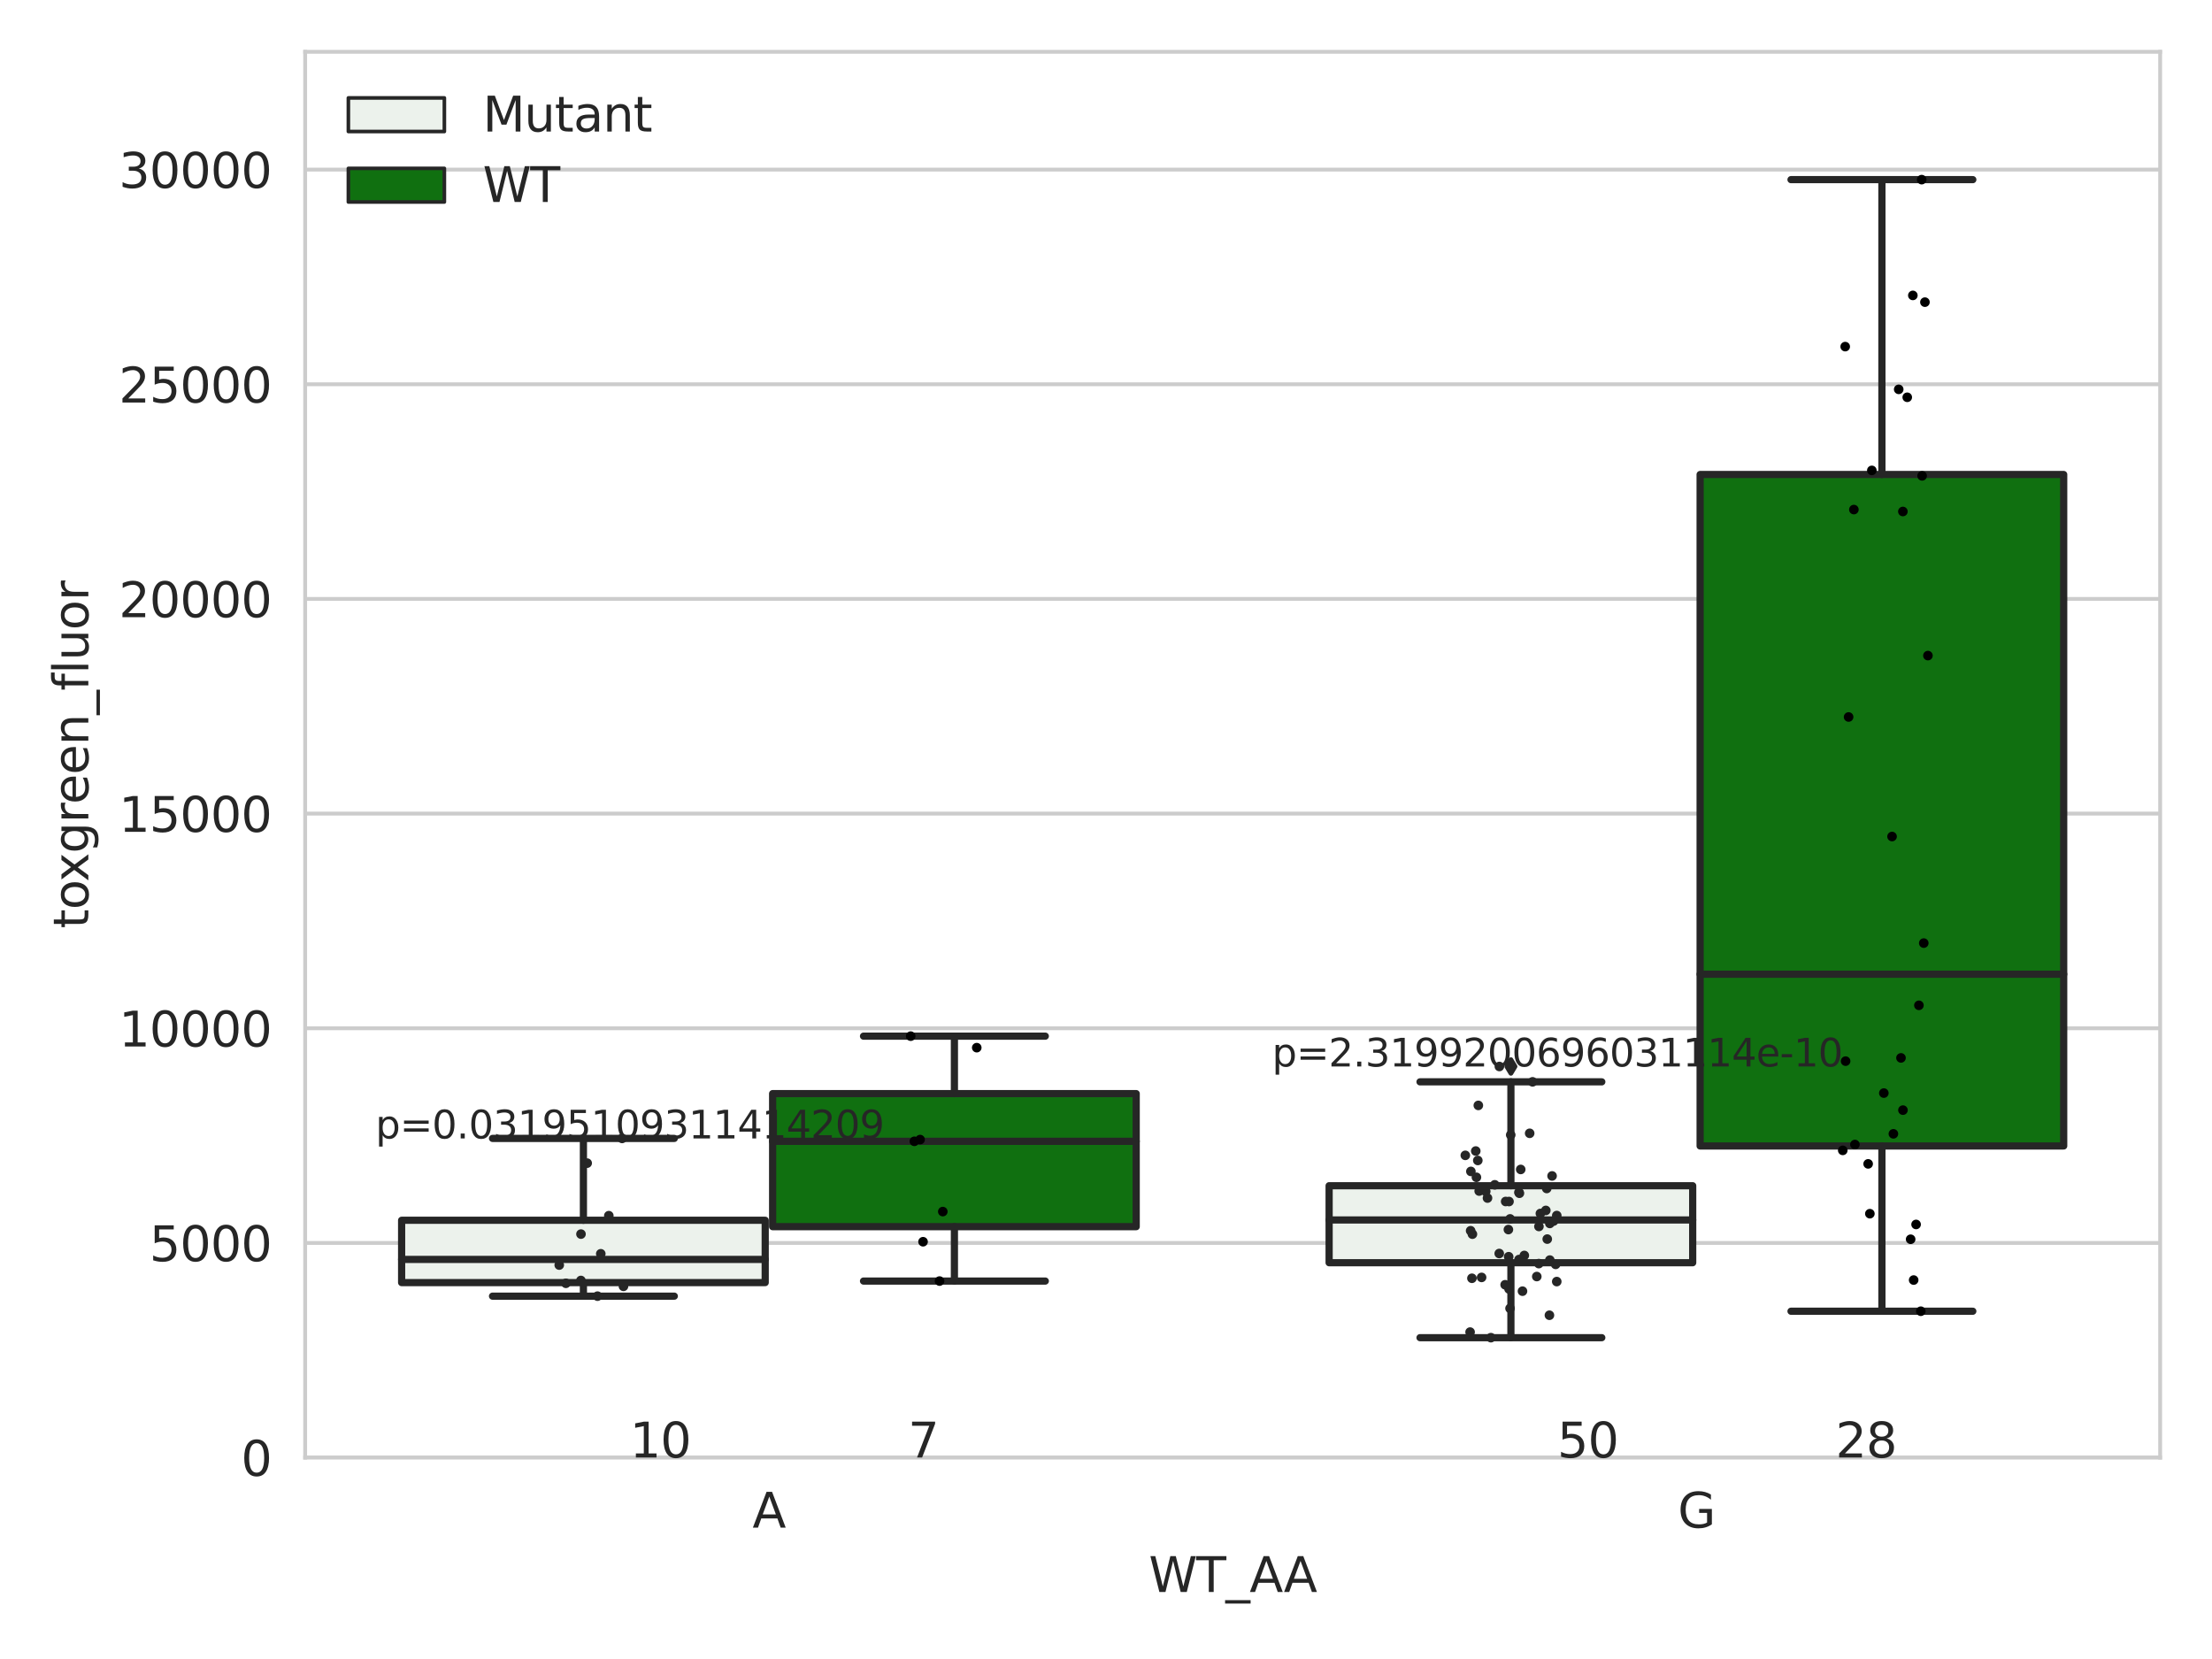 <?xml version="1.0" encoding="utf-8" standalone="no"?>
<!DOCTYPE svg PUBLIC "-//W3C//DTD SVG 1.1//EN"
  "http://www.w3.org/Graphics/SVG/1.1/DTD/svg11.dtd">
<svg xmlns:xlink="http://www.w3.org/1999/xlink" width="460.8pt" height="345.6pt" viewBox="0 0 460.8 345.6" xmlns="http://www.w3.org/2000/svg" version="1.1">
 <defs>
  <style type="text/css">*{stroke-linejoin: round; stroke-linecap: butt}</style>
 </defs>
 <g id="figure_1">
  <g id="patch_1">
   <path d="M 0 345.6 
L 460.8 345.6 
L 460.8 0 
L 0 0 
z
" style="fill: #ffffff"/>
  </g>
  <g id="axes_1">
   <g id="patch_2">
    <path d="M 63.571 303.64 
L 450 303.64 
L 450 10.8 
L 63.571 10.8 
z
" style="fill: #ffffff"/>
   </g>
   <g id="matplotlib.axis_1">
    <g id="xtick_1">
     <g id="text_1">
      <!-- A -->
      <g style="fill: #262626" transform="translate(156.758 318.238) scale(0.1 -0.1)">
       <defs>
        <path id="DejaVuSans-41" d="M 2188 4044 
L 1331 1722 
L 3047 1722 
L 2188 4044 
z
M 1831 4666 
L 2547 4666 
L 4325 0 
L 3669 0 
L 3244 1197 
L 1141 1197 
L 716 0 
L 50 0 
L 1831 4666 
z
" transform="scale(0.016)"/>
       </defs>
       <use xlink:href="#DejaVuSans-41"/>
      </g>
     </g>
    </g>
    <g id="xtick_2">
     <g id="text_2">
      <!-- G -->
      <g style="fill: #262626" transform="translate(349.519 318.238) scale(0.1 -0.1)">
       <defs>
        <path id="DejaVuSans-47" d="M 3809 666 
L 3809 1919 
L 2778 1919 
L 2778 2438 
L 4434 2438 
L 4434 434 
Q 4069 175 3628 42 
Q 3188 -91 2688 -91 
Q 1594 -91 976 548 
Q 359 1188 359 2328 
Q 359 3472 976 4111 
Q 1594 4750 2688 4750 
Q 3144 4750 3555 4637 
Q 3966 4525 4313 4306 
L 4313 3634 
Q 3963 3931 3569 4081 
Q 3175 4231 2741 4231 
Q 1884 4231 1454 3753 
Q 1025 3275 1025 2328 
Q 1025 1384 1454 906 
Q 1884 428 2741 428 
Q 3075 428 3337 486 
Q 3600 544 3809 666 
z
" transform="scale(0.016)"/>
       </defs>
       <use xlink:href="#DejaVuSans-47"/>
      </g>
     </g>
    </g>
    <g id="text_3">
     <!-- WT_AA -->
     <g style="fill: #262626" transform="translate(239.31 331.638) scale(0.1 -0.1)">
      <defs>
       <path id="DejaVuSans-57" d="M 213 4666 
L 850 4666 
L 1831 722 
L 2809 4666 
L 3519 4666 
L 4500 722 
L 5478 4666 
L 6119 4666 
L 4947 0 
L 4153 0 
L 3169 4050 
L 2175 0 
L 1381 0 
L 213 4666 
z
" transform="scale(0.016)"/>
       <path id="DejaVuSans-54" d="M -19 4666 
L 3928 4666 
L 3928 4134 
L 2272 4134 
L 2272 0 
L 1638 0 
L 1638 4134 
L -19 4134 
L -19 4666 
z
" transform="scale(0.016)"/>
       <path id="DejaVuSans-5f" d="M 3263 -1063 
L 3263 -1509 
L -63 -1509 
L -63 -1063 
L 3263 -1063 
z
" transform="scale(0.016)"/>
      </defs>
      <use xlink:href="#DejaVuSans-57"/>
      <use xlink:href="#DejaVuSans-54" x="98.877"/>
      <use xlink:href="#DejaVuSans-5f" x="159.961"/>
      <use xlink:href="#DejaVuSans-41" x="209.961"/>
      <use xlink:href="#DejaVuSans-41" x="281.119"/>
     </g>
    </g>
   </g>
   <g id="matplotlib.axis_2">
    <g id="ytick_1">
     <g id="line2d_1">
      <path d="M 63.571 303.64 
L 450 303.64 
" clip-path="url(#p11b2a51bbe)" style="fill: none; stroke: #cccccc; stroke-width: 0.8; stroke-linecap: round"/>
     </g>
     <g id="text_4">
      <!-- 0 -->
      <g style="fill: #262626" transform="translate(50.209 307.439) scale(0.1 -0.1)">
       <defs>
        <path id="DejaVuSans-30" d="M 2034 4250 
Q 1547 4250 1301 3770 
Q 1056 3291 1056 2328 
Q 1056 1369 1301 889 
Q 1547 409 2034 409 
Q 2525 409 2770 889 
Q 3016 1369 3016 2328 
Q 3016 3291 2770 3770 
Q 2525 4250 2034 4250 
z
M 2034 4750 
Q 2819 4750 3233 4129 
Q 3647 3509 3647 2328 
Q 3647 1150 3233 529 
Q 2819 -91 2034 -91 
Q 1250 -91 836 529 
Q 422 1150 422 2328 
Q 422 3509 836 4129 
Q 1250 4750 2034 4750 
z
" transform="scale(0.016)"/>
       </defs>
       <use xlink:href="#DejaVuSans-30"/>
      </g>
     </g>
    </g>
    <g id="ytick_2">
     <g id="line2d_2">
      <path d="M 63.571 258.923 
L 450 258.923 
" clip-path="url(#p11b2a51bbe)" style="fill: none; stroke: #cccccc; stroke-width: 0.8; stroke-linecap: round"/>
     </g>
     <g id="text_5">
      <!-- 5000 -->
      <g style="fill: #262626" transform="translate(31.121 262.722) scale(0.1 -0.1)">
       <defs>
        <path id="DejaVuSans-35" d="M 691 4666 
L 3169 4666 
L 3169 4134 
L 1269 4134 
L 1269 2991 
Q 1406 3038 1543 3061 
Q 1681 3084 1819 3084 
Q 2600 3084 3056 2656 
Q 3513 2228 3513 1497 
Q 3513 744 3044 326 
Q 2575 -91 1722 -91 
Q 1428 -91 1123 -41 
Q 819 9 494 109 
L 494 744 
Q 775 591 1075 516 
Q 1375 441 1709 441 
Q 2250 441 2565 725 
Q 2881 1009 2881 1497 
Q 2881 1984 2565 2268 
Q 2250 2553 1709 2553 
Q 1456 2553 1204 2497 
Q 953 2441 691 2322 
L 691 4666 
z
" transform="scale(0.016)"/>
       </defs>
       <use xlink:href="#DejaVuSans-35"/>
       <use xlink:href="#DejaVuSans-30" x="63.623"/>
       <use xlink:href="#DejaVuSans-30" x="127.246"/>
       <use xlink:href="#DejaVuSans-30" x="190.869"/>
      </g>
     </g>
    </g>
    <g id="ytick_3">
     <g id="line2d_3">
      <path d="M 63.571 214.206 
L 450 214.206 
" clip-path="url(#p11b2a51bbe)" style="fill: none; stroke: #cccccc; stroke-width: 0.8; stroke-linecap: round"/>
     </g>
     <g id="text_6">
      <!-- 10000 -->
      <g style="fill: #262626" transform="translate(24.759 218.005) scale(0.1 -0.1)">
       <defs>
        <path id="DejaVuSans-31" d="M 794 531 
L 1825 531 
L 1825 4091 
L 703 3866 
L 703 4441 
L 1819 4666 
L 2450 4666 
L 2450 531 
L 3481 531 
L 3481 0 
L 794 0 
L 794 531 
z
" transform="scale(0.016)"/>
       </defs>
       <use xlink:href="#DejaVuSans-31"/>
       <use xlink:href="#DejaVuSans-30" x="63.623"/>
       <use xlink:href="#DejaVuSans-30" x="127.246"/>
       <use xlink:href="#DejaVuSans-30" x="190.869"/>
       <use xlink:href="#DejaVuSans-30" x="254.492"/>
      </g>
     </g>
    </g>
    <g id="ytick_4">
     <g id="line2d_4">
      <path d="M 63.571 169.488 
L 450 169.488 
" clip-path="url(#p11b2a51bbe)" style="fill: none; stroke: #cccccc; stroke-width: 0.8; stroke-linecap: round"/>
     </g>
     <g id="text_7">
      <!-- 15000 -->
      <g style="fill: #262626" transform="translate(24.759 173.288) scale(0.1 -0.1)">
       <use xlink:href="#DejaVuSans-31"/>
       <use xlink:href="#DejaVuSans-35" x="63.623"/>
       <use xlink:href="#DejaVuSans-30" x="127.246"/>
       <use xlink:href="#DejaVuSans-30" x="190.869"/>
       <use xlink:href="#DejaVuSans-30" x="254.492"/>
      </g>
     </g>
    </g>
    <g id="ytick_5">
     <g id="line2d_5">
      <path d="M 63.571 124.771 
L 450 124.771 
" clip-path="url(#p11b2a51bbe)" style="fill: none; stroke: #cccccc; stroke-width: 0.8; stroke-linecap: round"/>
     </g>
     <g id="text_8">
      <!-- 20000 -->
      <g style="fill: #262626" transform="translate(24.759 128.571) scale(0.1 -0.1)">
       <defs>
        <path id="DejaVuSans-32" d="M 1228 531 
L 3431 531 
L 3431 0 
L 469 0 
L 469 531 
Q 828 903 1448 1529 
Q 2069 2156 2228 2338 
Q 2531 2678 2651 2914 
Q 2772 3150 2772 3378 
Q 2772 3750 2511 3984 
Q 2250 4219 1831 4219 
Q 1534 4219 1204 4116 
Q 875 4013 500 3803 
L 500 4441 
Q 881 4594 1212 4672 
Q 1544 4750 1819 4750 
Q 2544 4750 2975 4387 
Q 3406 4025 3406 3419 
Q 3406 3131 3298 2873 
Q 3191 2616 2906 2266 
Q 2828 2175 2409 1742 
Q 1991 1309 1228 531 
z
" transform="scale(0.016)"/>
       </defs>
       <use xlink:href="#DejaVuSans-32"/>
       <use xlink:href="#DejaVuSans-30" x="63.623"/>
       <use xlink:href="#DejaVuSans-30" x="127.246"/>
       <use xlink:href="#DejaVuSans-30" x="190.869"/>
       <use xlink:href="#DejaVuSans-30" x="254.492"/>
      </g>
     </g>
    </g>
    <g id="ytick_6">
     <g id="line2d_6">
      <path d="M 63.571 80.054 
L 450 80.054 
" clip-path="url(#p11b2a51bbe)" style="fill: none; stroke: #cccccc; stroke-width: 0.8; stroke-linecap: round"/>
     </g>
     <g id="text_9">
      <!-- 25000 -->
      <g style="fill: #262626" transform="translate(24.759 83.853) scale(0.1 -0.1)">
       <use xlink:href="#DejaVuSans-32"/>
       <use xlink:href="#DejaVuSans-35" x="63.623"/>
       <use xlink:href="#DejaVuSans-30" x="127.246"/>
       <use xlink:href="#DejaVuSans-30" x="190.869"/>
       <use xlink:href="#DejaVuSans-30" x="254.492"/>
      </g>
     </g>
    </g>
    <g id="ytick_7">
     <g id="line2d_7">
      <path d="M 63.571 35.337 
L 450 35.337 
" clip-path="url(#p11b2a51bbe)" style="fill: none; stroke: #cccccc; stroke-width: 0.8; stroke-linecap: round"/>
     </g>
     <g id="text_10">
      <!-- 30000 -->
      <g style="fill: #262626" transform="translate(24.759 39.136) scale(0.1 -0.1)">
       <defs>
        <path id="DejaVuSans-33" d="M 2597 2516 
Q 3050 2419 3304 2112 
Q 3559 1806 3559 1356 
Q 3559 666 3084 287 
Q 2609 -91 1734 -91 
Q 1441 -91 1130 -33 
Q 819 25 488 141 
L 488 750 
Q 750 597 1062 519 
Q 1375 441 1716 441 
Q 2309 441 2620 675 
Q 2931 909 2931 1356 
Q 2931 1769 2642 2001 
Q 2353 2234 1838 2234 
L 1294 2234 
L 1294 2753 
L 1863 2753 
Q 2328 2753 2575 2939 
Q 2822 3125 2822 3475 
Q 2822 3834 2567 4026 
Q 2313 4219 1838 4219 
Q 1578 4219 1281 4162 
Q 984 4106 628 3988 
L 628 4550 
Q 988 4650 1302 4700 
Q 1616 4750 1894 4750 
Q 2613 4750 3031 4423 
Q 3450 4097 3450 3541 
Q 3450 3153 3228 2886 
Q 3006 2619 2597 2516 
z
" transform="scale(0.016)"/>
       </defs>
       <use xlink:href="#DejaVuSans-33"/>
       <use xlink:href="#DejaVuSans-30" x="63.623"/>
       <use xlink:href="#DejaVuSans-30" x="127.246"/>
       <use xlink:href="#DejaVuSans-30" x="190.869"/>
       <use xlink:href="#DejaVuSans-30" x="254.492"/>
      </g>
     </g>
    </g>
    <g id="text_11">
     <!-- toxgreen_fluor -->
     <g style="fill: #262626" transform="translate(18.401 193.415) rotate(-90) scale(0.1 -0.1)">
      <defs>
       <path id="DejaVuSans-74" d="M 1172 4494 
L 1172 3500 
L 2356 3500 
L 2356 3053 
L 1172 3053 
L 1172 1153 
Q 1172 725 1289 603 
Q 1406 481 1766 481 
L 2356 481 
L 2356 0 
L 1766 0 
Q 1100 0 847 248 
Q 594 497 594 1153 
L 594 3053 
L 172 3053 
L 172 3500 
L 594 3500 
L 594 4494 
L 1172 4494 
z
" transform="scale(0.016)"/>
       <path id="DejaVuSans-6f" d="M 1959 3097 
Q 1497 3097 1228 2736 
Q 959 2375 959 1747 
Q 959 1119 1226 758 
Q 1494 397 1959 397 
Q 2419 397 2687 759 
Q 2956 1122 2956 1747 
Q 2956 2369 2687 2733 
Q 2419 3097 1959 3097 
z
M 1959 3584 
Q 2709 3584 3137 3096 
Q 3566 2609 3566 1747 
Q 3566 888 3137 398 
Q 2709 -91 1959 -91 
Q 1206 -91 779 398 
Q 353 888 353 1747 
Q 353 2609 779 3096 
Q 1206 3584 1959 3584 
z
" transform="scale(0.016)"/>
       <path id="DejaVuSans-78" d="M 3513 3500 
L 2247 1797 
L 3578 0 
L 2900 0 
L 1881 1375 
L 863 0 
L 184 0 
L 1544 1831 
L 300 3500 
L 978 3500 
L 1906 2253 
L 2834 3500 
L 3513 3500 
z
" transform="scale(0.016)"/>
       <path id="DejaVuSans-67" d="M 2906 1791 
Q 2906 2416 2648 2759 
Q 2391 3103 1925 3103 
Q 1463 3103 1205 2759 
Q 947 2416 947 1791 
Q 947 1169 1205 825 
Q 1463 481 1925 481 
Q 2391 481 2648 825 
Q 2906 1169 2906 1791 
z
M 3481 434 
Q 3481 -459 3084 -895 
Q 2688 -1331 1869 -1331 
Q 1566 -1331 1297 -1286 
Q 1028 -1241 775 -1147 
L 775 -588 
Q 1028 -725 1275 -790 
Q 1522 -856 1778 -856 
Q 2344 -856 2625 -561 
Q 2906 -266 2906 331 
L 2906 616 
Q 2728 306 2450 153 
Q 2172 0 1784 0 
Q 1141 0 747 490 
Q 353 981 353 1791 
Q 353 2603 747 3093 
Q 1141 3584 1784 3584 
Q 2172 3584 2450 3431 
Q 2728 3278 2906 2969 
L 2906 3500 
L 3481 3500 
L 3481 434 
z
" transform="scale(0.016)"/>
       <path id="DejaVuSans-72" d="M 2631 2963 
Q 2534 3019 2420 3045 
Q 2306 3072 2169 3072 
Q 1681 3072 1420 2755 
Q 1159 2438 1159 1844 
L 1159 0 
L 581 0 
L 581 3500 
L 1159 3500 
L 1159 2956 
Q 1341 3275 1631 3429 
Q 1922 3584 2338 3584 
Q 2397 3584 2469 3576 
Q 2541 3569 2628 3553 
L 2631 2963 
z
" transform="scale(0.016)"/>
       <path id="DejaVuSans-65" d="M 3597 1894 
L 3597 1613 
L 953 1613 
Q 991 1019 1311 708 
Q 1631 397 2203 397 
Q 2534 397 2845 478 
Q 3156 559 3463 722 
L 3463 178 
Q 3153 47 2828 -22 
Q 2503 -91 2169 -91 
Q 1331 -91 842 396 
Q 353 884 353 1716 
Q 353 2575 817 3079 
Q 1281 3584 2069 3584 
Q 2775 3584 3186 3129 
Q 3597 2675 3597 1894 
z
M 3022 2063 
Q 3016 2534 2758 2815 
Q 2500 3097 2075 3097 
Q 1594 3097 1305 2825 
Q 1016 2553 972 2059 
L 3022 2063 
z
" transform="scale(0.016)"/>
       <path id="DejaVuSans-6e" d="M 3513 2113 
L 3513 0 
L 2938 0 
L 2938 2094 
Q 2938 2591 2744 2837 
Q 2550 3084 2163 3084 
Q 1697 3084 1428 2787 
Q 1159 2491 1159 1978 
L 1159 0 
L 581 0 
L 581 3500 
L 1159 3500 
L 1159 2956 
Q 1366 3272 1645 3428 
Q 1925 3584 2291 3584 
Q 2894 3584 3203 3211 
Q 3513 2838 3513 2113 
z
" transform="scale(0.016)"/>
       <path id="DejaVuSans-66" d="M 2375 4863 
L 2375 4384 
L 1825 4384 
Q 1516 4384 1395 4259 
Q 1275 4134 1275 3809 
L 1275 3500 
L 2222 3500 
L 2222 3053 
L 1275 3053 
L 1275 0 
L 697 0 
L 697 3053 
L 147 3053 
L 147 3500 
L 697 3500 
L 697 3744 
Q 697 4328 969 4595 
Q 1241 4863 1831 4863 
L 2375 4863 
z
" transform="scale(0.016)"/>
       <path id="DejaVuSans-6c" d="M 603 4863 
L 1178 4863 
L 1178 0 
L 603 0 
L 603 4863 
z
" transform="scale(0.016)"/>
       <path id="DejaVuSans-75" d="M 544 1381 
L 544 3500 
L 1119 3500 
L 1119 1403 
Q 1119 906 1312 657 
Q 1506 409 1894 409 
Q 2359 409 2629 706 
Q 2900 1003 2900 1516 
L 2900 3500 
L 3475 3500 
L 3475 0 
L 2900 0 
L 2900 538 
Q 2691 219 2414 64 
Q 2138 -91 1772 -91 
Q 1169 -91 856 284 
Q 544 659 544 1381 
z
M 1991 3584 
L 1991 3584 
z
" transform="scale(0.016)"/>
      </defs>
      <use xlink:href="#DejaVuSans-74"/>
      <use xlink:href="#DejaVuSans-6f" x="39.209"/>
      <use xlink:href="#DejaVuSans-78" x="97.266"/>
      <use xlink:href="#DejaVuSans-67" x="156.445"/>
      <use xlink:href="#DejaVuSans-72" x="219.922"/>
      <use xlink:href="#DejaVuSans-65" x="258.785"/>
      <use xlink:href="#DejaVuSans-65" x="320.309"/>
      <use xlink:href="#DejaVuSans-6e" x="381.832"/>
      <use xlink:href="#DejaVuSans-5f" x="445.211"/>
      <use xlink:href="#DejaVuSans-66" x="495.211"/>
      <use xlink:href="#DejaVuSans-6c" x="530.416"/>
      <use xlink:href="#DejaVuSans-75" x="558.199"/>
      <use xlink:href="#DejaVuSans-6f" x="621.578"/>
      <use xlink:href="#DejaVuSans-72" x="682.76"/>
     </g>
    </g>
   </g>
   <g id="patch_3">
    <path d="M 83.666 267.187 
L 159.406 267.187 
L 159.406 254.207 
L 83.666 254.207 
L 83.666 267.187 
z
" clip-path="url(#p11b2a51bbe)" style="fill: #ecf2ec; stroke: #262626; stroke-width: 1.5; stroke-linejoin: miter"/>
   </g>
   <g id="patch_4">
    <path d="M 160.951 255.535 
L 236.691 255.535 
L 236.691 227.822 
L 160.951 227.822 
L 160.951 255.535 
z
" clip-path="url(#p11b2a51bbe)" style="fill: #107010; stroke: #262626; stroke-width: 1.5; stroke-linejoin: miter"/>
   </g>
   <g id="patch_5">
    <path d="M 276.88 263.047 
L 352.62 263.047 
L 352.62 247.008 
L 276.88 247.008 
L 276.88 263.047 
z
" clip-path="url(#p11b2a51bbe)" style="fill: #ecf2ec; stroke: #262626; stroke-width: 1.5; stroke-linejoin: miter"/>
   </g>
   <g id="patch_6">
    <path d="M 354.166 238.728 
L 429.906 238.728 
L 429.906 98.845 
L 354.166 98.845 
L 354.166 238.728 
z
" clip-path="url(#p11b2a51bbe)" style="fill: #107010; stroke: #262626; stroke-width: 1.5; stroke-linejoin: miter"/>
   </g>
   <g id="patch_7">
    <path d="M 160.178 303.64 
L 160.178 303.64 
L 160.178 303.64 
L 160.178 303.64 
z
" clip-path="url(#p11b2a51bbe)" style="fill: #ecf2ec; stroke: #262626; stroke-width: 0.75; stroke-linejoin: miter"/>
   </g>
   <g id="patch_8">
    <path d="M 160.178 303.64 
L 160.178 303.64 
L 160.178 303.64 
L 160.178 303.64 
z
" clip-path="url(#p11b2a51bbe)" style="fill: #107010; stroke: #262626; stroke-width: 0.75; stroke-linejoin: miter"/>
   </g>
   <g id="PathCollection_1"/>
   <g id="PathCollection_2"/>
   <g id="line2d_8">
    <path d="M 121.536 267.187 
L 121.536 270.013 
" clip-path="url(#p11b2a51bbe)" style="fill: none; stroke: #262626; stroke-width: 1.5; stroke-linecap: round"/>
   </g>
   <g id="line2d_9">
    <path d="M 121.536 254.207 
L 121.536 237.153 
" clip-path="url(#p11b2a51bbe)" style="fill: none; stroke: #262626; stroke-width: 1.5; stroke-linecap: round"/>
   </g>
   <g id="line2d_10">
    <path d="M 102.601 270.013 
L 140.471 270.013 
" clip-path="url(#p11b2a51bbe)" style="fill: none; stroke: #262626; stroke-width: 1.5; stroke-linecap: round"/>
   </g>
   <g id="line2d_11">
    <path d="M 102.601 237.153 
L 140.471 237.153 
" clip-path="url(#p11b2a51bbe)" style="fill: none; stroke: #262626; stroke-width: 1.5; stroke-linecap: round"/>
   </g>
   <g id="line2d_12"/>
   <g id="line2d_13">
    <path d="M 198.821 255.535 
L 198.821 266.869 
" clip-path="url(#p11b2a51bbe)" style="fill: none; stroke: #262626; stroke-width: 1.5; stroke-linecap: round"/>
   </g>
   <g id="line2d_14">
    <path d="M 198.821 227.822 
L 198.821 215.849 
" clip-path="url(#p11b2a51bbe)" style="fill: none; stroke: #262626; stroke-width: 1.5; stroke-linecap: round"/>
   </g>
   <g id="line2d_15">
    <path d="M 179.886 266.869 
L 217.756 266.869 
" clip-path="url(#p11b2a51bbe)" style="fill: none; stroke: #262626; stroke-width: 1.5; stroke-linecap: round"/>
   </g>
   <g id="line2d_16">
    <path d="M 179.886 215.849 
L 217.756 215.849 
" clip-path="url(#p11b2a51bbe)" style="fill: none; stroke: #262626; stroke-width: 1.5; stroke-linecap: round"/>
   </g>
   <g id="line2d_17"/>
   <g id="line2d_18">
    <path d="M 314.75 263.047 
L 314.75 278.662 
" clip-path="url(#p11b2a51bbe)" style="fill: none; stroke: #262626; stroke-width: 1.5; stroke-linecap: round"/>
   </g>
   <g id="line2d_19">
    <path d="M 314.75 247.008 
L 314.75 225.367 
" clip-path="url(#p11b2a51bbe)" style="fill: none; stroke: #262626; stroke-width: 1.5; stroke-linecap: round"/>
   </g>
   <g id="line2d_20">
    <path d="M 295.815 278.662 
L 333.685 278.662 
" clip-path="url(#p11b2a51bbe)" style="fill: none; stroke: #262626; stroke-width: 1.5; stroke-linecap: round"/>
   </g>
   <g id="line2d_21">
    <path d="M 295.815 225.367 
L 333.685 225.367 
" clip-path="url(#p11b2a51bbe)" style="fill: none; stroke: #262626; stroke-width: 1.5; stroke-linecap: round"/>
   </g>
   <g id="line2d_22">
    <defs>
     <path id="m6cfdc41ce0" d="M -0 1.414 
L 0.849 0 
L 0 -1.414 
L -0.849 -0 
z
" style="stroke: #262626; stroke-linejoin: miter"/>
    </defs>
    <g clip-path="url(#p11b2a51bbe)">
     <use xlink:href="#m6cfdc41ce0" x="314.75" y="222.168" style="fill: #262626; stroke: #262626; stroke-linejoin: miter"/>
    </g>
   </g>
   <g id="line2d_23">
    <path d="M 392.036 238.728 
L 392.036 273.153 
" clip-path="url(#p11b2a51bbe)" style="fill: none; stroke: #262626; stroke-width: 1.5; stroke-linecap: round"/>
   </g>
   <g id="line2d_24">
    <path d="M 392.036 98.845 
L 392.036 37.422 
" clip-path="url(#p11b2a51bbe)" style="fill: none; stroke: #262626; stroke-width: 1.5; stroke-linecap: round"/>
   </g>
   <g id="line2d_25">
    <path d="M 373.101 273.153 
L 410.971 273.153 
" clip-path="url(#p11b2a51bbe)" style="fill: none; stroke: #262626; stroke-width: 1.5; stroke-linecap: round"/>
   </g>
   <g id="line2d_26">
    <path d="M 373.101 37.422 
L 410.971 37.422 
" clip-path="url(#p11b2a51bbe)" style="fill: none; stroke: #262626; stroke-width: 1.5; stroke-linecap: round"/>
   </g>
   <g id="line2d_27"/>
   <g id="line2d_28">
    <path d="M 83.666 262.36 
L 159.406 262.36 
" clip-path="url(#p11b2a51bbe)" style="fill: none; stroke: #262626; stroke-width: 1.5; stroke-linecap: round"/>
   </g>
   <g id="line2d_29">
    <path d="M 160.951 237.755 
L 236.691 237.755 
" clip-path="url(#p11b2a51bbe)" style="fill: none; stroke: #262626; stroke-width: 1.5; stroke-linecap: round"/>
   </g>
   <g id="line2d_30">
    <path d="M 276.88 254.141 
L 352.62 254.141 
" clip-path="url(#p11b2a51bbe)" style="fill: none; stroke: #262626; stroke-width: 1.5; stroke-linecap: round"/>
   </g>
   <g id="line2d_31">
    <path d="M 354.166 202.944 
L 429.906 202.944 
" clip-path="url(#p11b2a51bbe)" style="fill: none; stroke: #262626; stroke-width: 1.5; stroke-linecap: round"/>
   </g>
   <g id="patch_9">
    <path d="M 63.571 303.64 
L 63.571 10.8 
" style="fill: none; stroke: #cccccc; stroke-width: 0.8; stroke-linejoin: miter; stroke-linecap: square"/>
   </g>
   <g id="patch_10">
    <path d="M 450 303.64 
L 450 10.8 
" style="fill: none; stroke: #cccccc; stroke-width: 0.8; stroke-linejoin: miter; stroke-linecap: square"/>
   </g>
   <g id="patch_11">
    <path d="M 63.571 303.64 
L 450 303.64 
" style="fill: none; stroke: #cccccc; stroke-width: 0.8; stroke-linejoin: miter; stroke-linecap: square"/>
   </g>
   <g id="patch_12">
    <path d="M 63.571 10.8 
L 450 10.8 
" style="fill: none; stroke: #cccccc; stroke-width: 0.8; stroke-linejoin: miter; stroke-linecap: square"/>
   </g>
   <g id="PathCollection_3">
    <defs>
     <path id="C0_0_d94f5972c7" d="M 0 1 
C 0.265 1 0.52 0.895 0.707 0.707 
C 0.895 0.52 1 0.265 1 -0 
C 1 -0.265 0.895 -0.52 0.707 -0.707 
C 0.52 -0.895 0.265 -1 0 -1 
C -0.265 -1 -0.52 -0.895 -0.707 -0.707 
C -0.895 -0.52 -1 -0.265 -1 0 
C -1 0.265 -0.895 0.52 -0.707 0.707 
C -0.52 0.895 -0.265 1 0 1 
z
"/>
    </defs>
    <g clip-path="url(#p11b2a51bbe)">
     <use xlink:href="#C0_0_d94f5972c7" x="126.828" y="253.248" style="fill: #262626"/>
    </g>
    <g clip-path="url(#p11b2a51bbe)">
     <use xlink:href="#C0_0_d94f5972c7" x="122.319" y="242.304" style="fill: #262626"/>
    </g>
    <g clip-path="url(#p11b2a51bbe)">
     <use xlink:href="#C0_0_d94f5972c7" x="121.029" y="257.085" style="fill: #262626"/>
    </g>
    <g clip-path="url(#p11b2a51bbe)">
     <use xlink:href="#C0_0_d94f5972c7" x="117.888" y="267.333" style="fill: #262626"/>
    </g>
    <g clip-path="url(#p11b2a51bbe)">
     <use xlink:href="#C0_0_d94f5972c7" x="116.5" y="263.536" style="fill: #262626"/>
    </g>
    <g clip-path="url(#p11b2a51bbe)">
     <use xlink:href="#C0_0_d94f5972c7" x="121.013" y="266.746" style="fill: #262626"/>
    </g>
    <g clip-path="url(#p11b2a51bbe)">
     <use xlink:href="#C0_0_d94f5972c7" x="129.882" y="267.968" style="fill: #262626"/>
    </g>
    <g clip-path="url(#p11b2a51bbe)">
     <use xlink:href="#C0_0_d94f5972c7" x="125.154" y="261.183" style="fill: #262626"/>
    </g>
    <g clip-path="url(#p11b2a51bbe)">
     <use xlink:href="#C0_0_d94f5972c7" x="129.594" y="237.153" style="fill: #262626"/>
    </g>
    <g clip-path="url(#p11b2a51bbe)">
     <use xlink:href="#C0_0_d94f5972c7" x="124.473" y="270.013" style="fill: #262626"/>
    </g>
   </g>
   <g id="PathCollection_4">
    <defs>
     <path id="C1_0_2511a28be6" d="M 0 1 
C 0.265 1 0.52 0.895 0.707 0.707 
C 0.895 0.52 1 0.265 1 -0 
C 1 -0.265 0.895 -0.52 0.707 -0.707 
C 0.52 -0.895 0.265 -1 0 -1 
C -0.265 -1 -0.52 -0.895 -0.707 -0.707 
C -0.895 -0.52 -1 -0.265 -1 0 
C -1 0.265 -0.895 0.52 -0.707 0.707 
C -0.52 0.895 -0.265 1 0 1 
z
"/>
    </defs>
    <g clip-path="url(#p11b2a51bbe)">
     <use xlink:href="#C1_0_2511a28be6" x="191.671" y="237.396"/>
    </g>
    <g clip-path="url(#p11b2a51bbe)">
     <use xlink:href="#C1_0_2511a28be6" x="196.403" y="252.394"/>
    </g>
    <g clip-path="url(#p11b2a51bbe)">
     <use xlink:href="#C1_0_2511a28be6" x="195.723" y="266.869"/>
    </g>
    <g clip-path="url(#p11b2a51bbe)">
     <use xlink:href="#C1_0_2511a28be6" x="192.288" y="258.675"/>
    </g>
    <g clip-path="url(#p11b2a51bbe)">
     <use xlink:href="#C1_0_2511a28be6" x="203.475" y="218.247"/>
    </g>
    <g clip-path="url(#p11b2a51bbe)">
     <use xlink:href="#C1_0_2511a28be6" x="189.714" y="215.849"/>
    </g>
    <g clip-path="url(#p11b2a51bbe)">
     <use xlink:href="#C1_0_2511a28be6" x="190.48" y="237.755"/>
    </g>
   </g>
   <g id="PathCollection_5">
    <defs>
     <path id="C2_0_2ddd817e03" d="M 0 1 
C 0.265 1 0.52 0.895 0.707 0.707 
C 0.895 0.52 1 0.265 1 -0 
C 1 -0.265 0.895 -0.52 0.707 -0.707 
C 0.52 -0.895 0.265 -1 0 -1 
C -0.265 -1 -0.52 -0.895 -0.707 -0.707 
C -0.895 -0.52 -1 -0.265 -1 0 
C -1 0.265 -0.895 0.52 -0.707 0.707 
C -0.52 0.895 -0.265 1 0 1 
z
"/>
    </defs>
    <g clip-path="url(#p11b2a51bbe)">
     <use xlink:href="#C2_0_2ddd817e03" x="324.068" y="263.392" style="fill: #262626"/>
    </g>
    <g clip-path="url(#p11b2a51bbe)">
     <use xlink:href="#C2_0_2ddd817e03" x="311.388" y="246.817" style="fill: #262626"/>
    </g>
    <g clip-path="url(#p11b2a51bbe)">
     <use xlink:href="#C2_0_2ddd817e03" x="323.654" y="254.364" style="fill: #262626"/>
    </g>
    <g clip-path="url(#p11b2a51bbe)">
     <use xlink:href="#C2_0_2ddd817e03" x="314.284" y="261.794" style="fill: #262626"/>
    </g>
    <g clip-path="url(#p11b2a51bbe)">
     <use xlink:href="#C2_0_2ddd817e03" x="322.858" y="262.498" style="fill: #262626"/>
    </g>
    <g clip-path="url(#p11b2a51bbe)">
     <use xlink:href="#C2_0_2ddd817e03" x="314.569" y="272.562" style="fill: #262626"/>
    </g>
    <g clip-path="url(#p11b2a51bbe)">
     <use xlink:href="#C2_0_2ddd817e03" x="314.361" y="268.513" style="fill: #262626"/>
    </g>
    <g clip-path="url(#p11b2a51bbe)">
     <use xlink:href="#C2_0_2ddd817e03" x="320.89" y="252.792" style="fill: #262626"/>
    </g>
    <g clip-path="url(#p11b2a51bbe)">
     <use xlink:href="#C2_0_2ddd817e03" x="307.964" y="230.276" style="fill: #262626"/>
    </g>
    <g clip-path="url(#p11b2a51bbe)">
     <use xlink:href="#C2_0_2ddd817e03" x="324.3" y="266.976" style="fill: #262626"/>
    </g>
    <g clip-path="url(#p11b2a51bbe)">
     <use xlink:href="#C2_0_2ddd817e03" x="310.58" y="278.662" style="fill: #262626"/>
    </g>
    <g clip-path="url(#p11b2a51bbe)">
     <use xlink:href="#C2_0_2ddd817e03" x="314.711" y="236.428" style="fill: #262626"/>
    </g>
    <g clip-path="url(#p11b2a51bbe)">
     <use xlink:href="#C2_0_2ddd817e03" x="322.21" y="247.582" style="fill: #262626"/>
    </g>
    <g clip-path="url(#p11b2a51bbe)">
     <use xlink:href="#C2_0_2ddd817e03" x="322.855" y="254.867" style="fill: #262626"/>
    </g>
    <g clip-path="url(#p11b2a51bbe)">
     <use xlink:href="#C2_0_2ddd817e03" x="312.319" y="261.129" style="fill: #262626"/>
    </g>
    <g clip-path="url(#p11b2a51bbe)">
     <use xlink:href="#C2_0_2ddd817e03" x="306.732" y="257.098" style="fill: #262626"/>
    </g>
    <g clip-path="url(#p11b2a51bbe)">
     <use xlink:href="#C2_0_2ddd817e03" x="309.873" y="249.577" style="fill: #262626"/>
    </g>
    <g clip-path="url(#p11b2a51bbe)">
     <use xlink:href="#C2_0_2ddd817e03" x="316.418" y="248.387" style="fill: #262626"/>
    </g>
    <g clip-path="url(#p11b2a51bbe)">
     <use xlink:href="#C2_0_2ddd817e03" x="320.561" y="263.23" style="fill: #262626"/>
    </g>
    <g clip-path="url(#p11b2a51bbe)">
     <use xlink:href="#C2_0_2ddd817e03" x="305.253" y="240.679" style="fill: #262626"/>
    </g>
    <g clip-path="url(#p11b2a51bbe)">
     <use xlink:href="#C2_0_2ddd817e03" x="307.567" y="245.253" style="fill: #262626"/>
    </g>
    <g clip-path="url(#p11b2a51bbe)">
     <use xlink:href="#C2_0_2ddd817e03" x="317.541" y="261.535" style="fill: #262626"/>
    </g>
    <g clip-path="url(#p11b2a51bbe)">
     <use xlink:href="#C2_0_2ddd817e03" x="323.327" y="244.969" style="fill: #262626"/>
    </g>
    <g clip-path="url(#p11b2a51bbe)">
     <use xlink:href="#C2_0_2ddd817e03" x="306.413" y="244.027" style="fill: #262626"/>
    </g>
    <g clip-path="url(#p11b2a51bbe)">
     <use xlink:href="#C2_0_2ddd817e03" x="307.428" y="239.78" style="fill: #262626"/>
    </g>
    <g clip-path="url(#p11b2a51bbe)">
     <use xlink:href="#C2_0_2ddd817e03" x="322.024" y="252.153" style="fill: #262626"/>
    </g>
    <g clip-path="url(#p11b2a51bbe)">
     <use xlink:href="#C2_0_2ddd817e03" x="313.55" y="267.639" style="fill: #262626"/>
    </g>
    <g clip-path="url(#p11b2a51bbe)">
     <use xlink:href="#C2_0_2ddd817e03" x="316.44" y="262.387" style="fill: #262626"/>
    </g>
    <g clip-path="url(#p11b2a51bbe)">
     <use xlink:href="#C2_0_2ddd817e03" x="307.854" y="241.744" style="fill: #262626"/>
    </g>
    <g clip-path="url(#p11b2a51bbe)">
     <use xlink:href="#C2_0_2ddd817e03" x="316.793" y="243.617" style="fill: #262626"/>
    </g>
    <g clip-path="url(#p11b2a51bbe)">
     <use xlink:href="#C2_0_2ddd817e03" x="316.523" y="248.575" style="fill: #262626"/>
    </g>
    <g clip-path="url(#p11b2a51bbe)">
     <use xlink:href="#C2_0_2ddd817e03" x="306.248" y="277.497" style="fill: #262626"/>
    </g>
    <g clip-path="url(#p11b2a51bbe)">
     <use xlink:href="#C2_0_2ddd817e03" x="313.657" y="250.292" style="fill: #262626"/>
    </g>
    <g clip-path="url(#p11b2a51bbe)">
     <use xlink:href="#C2_0_2ddd817e03" x="319.262" y="225.367" style="fill: #262626"/>
    </g>
    <g clip-path="url(#p11b2a51bbe)">
     <use xlink:href="#C2_0_2ddd817e03" x="322.322" y="258.126" style="fill: #262626"/>
    </g>
    <g clip-path="url(#p11b2a51bbe)">
     <use xlink:href="#C2_0_2ddd817e03" x="314.227" y="256.143" style="fill: #262626"/>
    </g>
    <g clip-path="url(#p11b2a51bbe)">
     <use xlink:href="#C2_0_2ddd817e03" x="308.142" y="248.119" style="fill: #262626"/>
    </g>
    <g clip-path="url(#p11b2a51bbe)">
     <use xlink:href="#C2_0_2ddd817e03" x="322.774" y="273.989" style="fill: #262626"/>
    </g>
    <g clip-path="url(#p11b2a51bbe)">
     <use xlink:href="#C2_0_2ddd817e03" x="318.658" y="236.088" style="fill: #262626"/>
    </g>
    <g clip-path="url(#p11b2a51bbe)">
     <use xlink:href="#C2_0_2ddd817e03" x="314.353" y="250.301" style="fill: #262626"/>
    </g>
    <g clip-path="url(#p11b2a51bbe)">
     <use xlink:href="#C2_0_2ddd817e03" x="320.587" y="255.496" style="fill: #262626"/>
    </g>
    <g clip-path="url(#p11b2a51bbe)">
     <use xlink:href="#C2_0_2ddd817e03" x="306.36" y="256.385" style="fill: #262626"/>
    </g>
    <g clip-path="url(#p11b2a51bbe)">
     <use xlink:href="#C2_0_2ddd817e03" x="320.14" y="265.926" style="fill: #262626"/>
    </g>
    <g clip-path="url(#p11b2a51bbe)">
     <use xlink:href="#C2_0_2ddd817e03" x="312.348" y="222.168" style="fill: #262626"/>
    </g>
    <g clip-path="url(#p11b2a51bbe)">
     <use xlink:href="#C2_0_2ddd817e03" x="306.631" y="266.287" style="fill: #262626"/>
    </g>
    <g clip-path="url(#p11b2a51bbe)">
     <use xlink:href="#C2_0_2ddd817e03" x="308.644" y="266.108" style="fill: #262626"/>
    </g>
    <g clip-path="url(#p11b2a51bbe)">
     <use xlink:href="#C2_0_2ddd817e03" x="314.578" y="253.918" style="fill: #262626"/>
    </g>
    <g clip-path="url(#p11b2a51bbe)">
     <use xlink:href="#C2_0_2ddd817e03" x="309.508" y="248.192" style="fill: #262626"/>
    </g>
    <g clip-path="url(#p11b2a51bbe)">
     <use xlink:href="#C2_0_2ddd817e03" x="317.163" y="268.976" style="fill: #262626"/>
    </g>
    <g clip-path="url(#p11b2a51bbe)">
     <use xlink:href="#C2_0_2ddd817e03" x="324.303" y="253.222" style="fill: #262626"/>
    </g>
   </g>
   <g id="PathCollection_6">
    <defs>
     <path id="C3_0_d1e5606865" d="M 0 1 
C 0.265 1 0.52 0.895 0.707 0.707 
C 0.895 0.52 1 0.265 1 -0 
C 1 -0.265 0.895 -0.52 0.707 -0.707 
C 0.52 -0.895 0.265 -1 0 -1 
C -0.265 -1 -0.52 -0.895 -0.707 -0.707 
C -0.895 -0.52 -1 -0.265 -1 0 
C -1 0.265 -0.895 0.52 -0.707 0.707 
C -0.52 0.895 -0.265 1 0 1 
z
"/>
    </defs>
    <g clip-path="url(#p11b2a51bbe)">
     <use xlink:href="#C3_0_d1e5606865" x="399.743" y="209.425"/>
    </g>
    <g clip-path="url(#p11b2a51bbe)">
     <use xlink:href="#C3_0_d1e5606865" x="389.169" y="242.456"/>
    </g>
    <g clip-path="url(#p11b2a51bbe)">
     <use xlink:href="#C3_0_d1e5606865" x="392.438" y="227.71"/>
    </g>
    <g clip-path="url(#p11b2a51bbe)">
     <use xlink:href="#C3_0_d1e5606865" x="400.756" y="196.464"/>
    </g>
    <g clip-path="url(#p11b2a51bbe)">
     <use xlink:href="#C3_0_d1e5606865" x="400.142" y="273.153"/>
    </g>
    <g clip-path="url(#p11b2a51bbe)">
     <use xlink:href="#C3_0_d1e5606865" x="398.65" y="266.657"/>
    </g>
    <g clip-path="url(#p11b2a51bbe)">
     <use xlink:href="#C3_0_d1e5606865" x="398.022" y="258.16"/>
    </g>
    <g clip-path="url(#p11b2a51bbe)">
     <use xlink:href="#C3_0_d1e5606865" x="394.149" y="174.264"/>
    </g>
    <g clip-path="url(#p11b2a51bbe)">
     <use xlink:href="#C3_0_d1e5606865" x="396.405" y="106.554"/>
    </g>
    <g clip-path="url(#p11b2a51bbe)">
     <use xlink:href="#C3_0_d1e5606865" x="397.315" y="82.761"/>
    </g>
    <g clip-path="url(#p11b2a51bbe)">
     <use xlink:href="#C3_0_d1e5606865" x="385.097" y="149.362"/>
    </g>
    <g clip-path="url(#p11b2a51bbe)">
     <use xlink:href="#C3_0_d1e5606865" x="396.011" y="220.381"/>
    </g>
    <g clip-path="url(#p11b2a51bbe)">
     <use xlink:href="#C3_0_d1e5606865" x="384.472" y="221.055"/>
    </g>
    <g clip-path="url(#p11b2a51bbe)">
     <use xlink:href="#C3_0_d1e5606865" x="399.157" y="255.075"/>
    </g>
    <g clip-path="url(#p11b2a51bbe)">
     <use xlink:href="#C3_0_d1e5606865" x="398.481" y="61.54"/>
    </g>
    <g clip-path="url(#p11b2a51bbe)">
     <use xlink:href="#C3_0_d1e5606865" x="389.938" y="97.995"/>
    </g>
    <g clip-path="url(#p11b2a51bbe)">
     <use xlink:href="#C3_0_d1e5606865" x="384.391" y="72.206"/>
    </g>
    <g clip-path="url(#p11b2a51bbe)">
     <use xlink:href="#C3_0_d1e5606865" x="400.999" y="62.944"/>
    </g>
    <g clip-path="url(#p11b2a51bbe)">
     <use xlink:href="#C3_0_d1e5606865" x="395.536" y="81.108"/>
    </g>
    <g clip-path="url(#p11b2a51bbe)">
     <use xlink:href="#C3_0_d1e5606865" x="400.413" y="99.129"/>
    </g>
    <g clip-path="url(#p11b2a51bbe)">
     <use xlink:href="#C3_0_d1e5606865" x="386.197" y="106.154"/>
    </g>
    <g clip-path="url(#p11b2a51bbe)">
     <use xlink:href="#C3_0_d1e5606865" x="396.42" y="231.26"/>
    </g>
    <g clip-path="url(#p11b2a51bbe)">
     <use xlink:href="#C3_0_d1e5606865" x="389.528" y="252.835"/>
    </g>
    <g clip-path="url(#p11b2a51bbe)">
     <use xlink:href="#C3_0_d1e5606865" x="386.414" y="238.423"/>
    </g>
    <g clip-path="url(#p11b2a51bbe)">
     <use xlink:href="#C3_0_d1e5606865" x="383.88" y="239.643"/>
    </g>
    <g clip-path="url(#p11b2a51bbe)">
     <use xlink:href="#C3_0_d1e5606865" x="394.428" y="236.195"/>
    </g>
    <g clip-path="url(#p11b2a51bbe)">
     <use xlink:href="#C3_0_d1e5606865" x="401.622" y="136.573"/>
    </g>
    <g clip-path="url(#p11b2a51bbe)">
     <use xlink:href="#C3_0_d1e5606865" x="400.322" y="37.422"/>
    </g>
   </g>
   <g id="text_12">
    <!-- 10 -->
    <g style="fill: #262626" transform="translate(131.196 303.625) scale(0.1 -0.1)">
     <use xlink:href="#DejaVuSans-31"/>
     <use xlink:href="#DejaVuSans-30" x="63.623"/>
    </g>
   </g>
   <g id="text_13">
    <!-- p=0.03195109311414209 -->
    <g style="fill: #262626" transform="translate(78.224 237.153) scale(0.08 -0.08)">
     <defs>
      <path id="DejaVuSans-70" d="M 1159 525 
L 1159 -1331 
L 581 -1331 
L 581 3500 
L 1159 3500 
L 1159 2969 
Q 1341 3281 1617 3432 
Q 1894 3584 2278 3584 
Q 2916 3584 3314 3078 
Q 3713 2572 3713 1747 
Q 3713 922 3314 415 
Q 2916 -91 2278 -91 
Q 1894 -91 1617 61 
Q 1341 213 1159 525 
z
M 3116 1747 
Q 3116 2381 2855 2742 
Q 2594 3103 2138 3103 
Q 1681 3103 1420 2742 
Q 1159 2381 1159 1747 
Q 1159 1113 1420 752 
Q 1681 391 2138 391 
Q 2594 391 2855 752 
Q 3116 1113 3116 1747 
z
" transform="scale(0.016)"/>
      <path id="DejaVuSans-3d" d="M 678 2906 
L 4684 2906 
L 4684 2381 
L 678 2381 
L 678 2906 
z
M 678 1631 
L 4684 1631 
L 4684 1100 
L 678 1100 
L 678 1631 
z
" transform="scale(0.016)"/>
      <path id="DejaVuSans-2e" d="M 684 794 
L 1344 794 
L 1344 0 
L 684 0 
L 684 794 
z
" transform="scale(0.016)"/>
      <path id="DejaVuSans-39" d="M 703 97 
L 703 672 
Q 941 559 1184 500 
Q 1428 441 1663 441 
Q 2288 441 2617 861 
Q 2947 1281 2994 2138 
Q 2813 1869 2534 1725 
Q 2256 1581 1919 1581 
Q 1219 1581 811 2004 
Q 403 2428 403 3163 
Q 403 3881 828 4315 
Q 1253 4750 1959 4750 
Q 2769 4750 3195 4129 
Q 3622 3509 3622 2328 
Q 3622 1225 3098 567 
Q 2575 -91 1691 -91 
Q 1453 -91 1209 -44 
Q 966 3 703 97 
z
M 1959 2075 
Q 2384 2075 2632 2365 
Q 2881 2656 2881 3163 
Q 2881 3666 2632 3958 
Q 2384 4250 1959 4250 
Q 1534 4250 1286 3958 
Q 1038 3666 1038 3163 
Q 1038 2656 1286 2365 
Q 1534 2075 1959 2075 
z
" transform="scale(0.016)"/>
      <path id="DejaVuSans-34" d="M 2419 4116 
L 825 1625 
L 2419 1625 
L 2419 4116 
z
M 2253 4666 
L 3047 4666 
L 3047 1625 
L 3713 1625 
L 3713 1100 
L 3047 1100 
L 3047 0 
L 2419 0 
L 2419 1100 
L 313 1100 
L 313 1709 
L 2253 4666 
z
" transform="scale(0.016)"/>
     </defs>
     <use xlink:href="#DejaVuSans-70"/>
     <use xlink:href="#DejaVuSans-3d" x="63.477"/>
     <use xlink:href="#DejaVuSans-30" x="147.266"/>
     <use xlink:href="#DejaVuSans-2e" x="210.889"/>
     <use xlink:href="#DejaVuSans-30" x="242.676"/>
     <use xlink:href="#DejaVuSans-33" x="306.299"/>
     <use xlink:href="#DejaVuSans-31" x="369.922"/>
     <use xlink:href="#DejaVuSans-39" x="433.545"/>
     <use xlink:href="#DejaVuSans-35" x="497.168"/>
     <use xlink:href="#DejaVuSans-31" x="560.791"/>
     <use xlink:href="#DejaVuSans-30" x="624.414"/>
     <use xlink:href="#DejaVuSans-39" x="688.037"/>
     <use xlink:href="#DejaVuSans-33" x="751.66"/>
     <use xlink:href="#DejaVuSans-31" x="815.283"/>
     <use xlink:href="#DejaVuSans-31" x="878.906"/>
     <use xlink:href="#DejaVuSans-34" x="942.529"/>
     <use xlink:href="#DejaVuSans-31" x="1006.152"/>
     <use xlink:href="#DejaVuSans-34" x="1069.775"/>
     <use xlink:href="#DejaVuSans-32" x="1133.398"/>
     <use xlink:href="#DejaVuSans-30" x="1197.021"/>
     <use xlink:href="#DejaVuSans-39" x="1260.645"/>
    </g>
   </g>
   <g id="text_14">
    <!-- 7 -->
    <g style="fill: #262626" transform="translate(189.161 303.625) scale(0.1 -0.1)">
     <defs>
      <path id="DejaVuSans-37" d="M 525 4666 
L 3525 4666 
L 3525 4397 
L 1831 0 
L 1172 0 
L 2766 4134 
L 525 4134 
L 525 4666 
z
" transform="scale(0.016)"/>
     </defs>
     <use xlink:href="#DejaVuSans-37"/>
    </g>
   </g>
   <g id="text_15">
    <!-- 50 -->
    <g style="fill: #262626" transform="translate(324.411 303.625) scale(0.1 -0.1)">
     <use xlink:href="#DejaVuSans-35"/>
     <use xlink:href="#DejaVuSans-30" x="63.623"/>
    </g>
   </g>
   <g id="text_16">
    <!-- p=2.3199200696031114e-10 -->
    <g style="fill: #262626" transform="translate(264.989 222.167) scale(0.08 -0.08)">
     <defs>
      <path id="DejaVuSans-36" d="M 2113 2584 
Q 1688 2584 1439 2293 
Q 1191 2003 1191 1497 
Q 1191 994 1439 701 
Q 1688 409 2113 409 
Q 2538 409 2786 701 
Q 3034 994 3034 1497 
Q 3034 2003 2786 2293 
Q 2538 2584 2113 2584 
z
M 3366 4563 
L 3366 3988 
Q 3128 4100 2886 4159 
Q 2644 4219 2406 4219 
Q 1781 4219 1451 3797 
Q 1122 3375 1075 2522 
Q 1259 2794 1537 2939 
Q 1816 3084 2150 3084 
Q 2853 3084 3261 2657 
Q 3669 2231 3669 1497 
Q 3669 778 3244 343 
Q 2819 -91 2113 -91 
Q 1303 -91 875 529 
Q 447 1150 447 2328 
Q 447 3434 972 4092 
Q 1497 4750 2381 4750 
Q 2619 4750 2861 4703 
Q 3103 4656 3366 4563 
z
" transform="scale(0.016)"/>
      <path id="DejaVuSans-2d" d="M 313 2009 
L 1997 2009 
L 1997 1497 
L 313 1497 
L 313 2009 
z
" transform="scale(0.016)"/>
     </defs>
     <use xlink:href="#DejaVuSans-70"/>
     <use xlink:href="#DejaVuSans-3d" x="63.477"/>
     <use xlink:href="#DejaVuSans-32" x="147.266"/>
     <use xlink:href="#DejaVuSans-2e" x="210.889"/>
     <use xlink:href="#DejaVuSans-33" x="242.676"/>
     <use xlink:href="#DejaVuSans-31" x="306.299"/>
     <use xlink:href="#DejaVuSans-39" x="369.922"/>
     <use xlink:href="#DejaVuSans-39" x="433.545"/>
     <use xlink:href="#DejaVuSans-32" x="497.168"/>
     <use xlink:href="#DejaVuSans-30" x="560.791"/>
     <use xlink:href="#DejaVuSans-30" x="624.414"/>
     <use xlink:href="#DejaVuSans-36" x="688.037"/>
     <use xlink:href="#DejaVuSans-39" x="751.66"/>
     <use xlink:href="#DejaVuSans-36" x="815.283"/>
     <use xlink:href="#DejaVuSans-30" x="878.906"/>
     <use xlink:href="#DejaVuSans-33" x="942.529"/>
     <use xlink:href="#DejaVuSans-31" x="1006.152"/>
     <use xlink:href="#DejaVuSans-31" x="1069.775"/>
     <use xlink:href="#DejaVuSans-31" x="1133.398"/>
     <use xlink:href="#DejaVuSans-34" x="1197.021"/>
     <use xlink:href="#DejaVuSans-65" x="1260.645"/>
     <use xlink:href="#DejaVuSans-2d" x="1322.168"/>
     <use xlink:href="#DejaVuSans-31" x="1358.252"/>
     <use xlink:href="#DejaVuSans-30" x="1421.875"/>
    </g>
   </g>
   <g id="text_17">
    <!-- 28 -->
    <g style="fill: #262626" transform="translate(382.375 303.625) scale(0.1 -0.1)">
     <defs>
      <path id="DejaVuSans-38" d="M 2034 2216 
Q 1584 2216 1326 1975 
Q 1069 1734 1069 1313 
Q 1069 891 1326 650 
Q 1584 409 2034 409 
Q 2484 409 2743 651 
Q 3003 894 3003 1313 
Q 3003 1734 2745 1975 
Q 2488 2216 2034 2216 
z
M 1403 2484 
Q 997 2584 770 2862 
Q 544 3141 544 3541 
Q 544 4100 942 4425 
Q 1341 4750 2034 4750 
Q 2731 4750 3128 4425 
Q 3525 4100 3525 3541 
Q 3525 3141 3298 2862 
Q 3072 2584 2669 2484 
Q 3125 2378 3379 2068 
Q 3634 1759 3634 1313 
Q 3634 634 3220 271 
Q 2806 -91 2034 -91 
Q 1263 -91 848 271 
Q 434 634 434 1313 
Q 434 1759 690 2068 
Q 947 2378 1403 2484 
z
M 1172 3481 
Q 1172 3119 1398 2916 
Q 1625 2713 2034 2713 
Q 2441 2713 2670 2916 
Q 2900 3119 2900 3481 
Q 2900 3844 2670 4047 
Q 2441 4250 2034 4250 
Q 1625 4250 1398 4047 
Q 1172 3844 1172 3481 
z
" transform="scale(0.016)"/>
     </defs>
     <use xlink:href="#DejaVuSans-32"/>
     <use xlink:href="#DejaVuSans-38" x="63.623"/>
    </g>
   </g>
   <g id="legend_1">
    <g id="patch_13">
     <path d="M 72.571 27.398 
L 92.571 27.398 
L 92.571 20.398 
L 72.571 20.398 
z
" style="fill: #ecf2ec; stroke: #262626; stroke-width: 0.75; stroke-linejoin: miter"/>
    </g>
    <g id="text_18">
     <!-- Mutant -->
     <g style="fill: #262626" transform="translate(100.571 27.398) scale(0.1 -0.1)">
      <defs>
       <path id="DejaVuSans-4d" d="M 628 4666 
L 1569 4666 
L 2759 1491 
L 3956 4666 
L 4897 4666 
L 4897 0 
L 4281 0 
L 4281 4097 
L 3078 897 
L 2444 897 
L 1241 4097 
L 1241 0 
L 628 0 
L 628 4666 
z
" transform="scale(0.016)"/>
       <path id="DejaVuSans-61" d="M 2194 1759 
Q 1497 1759 1228 1600 
Q 959 1441 959 1056 
Q 959 750 1161 570 
Q 1363 391 1709 391 
Q 2188 391 2477 730 
Q 2766 1069 2766 1631 
L 2766 1759 
L 2194 1759 
z
M 3341 1997 
L 3341 0 
L 2766 0 
L 2766 531 
Q 2569 213 2275 61 
Q 1981 -91 1556 -91 
Q 1019 -91 701 211 
Q 384 513 384 1019 
Q 384 1609 779 1909 
Q 1175 2209 1959 2209 
L 2766 2209 
L 2766 2266 
Q 2766 2663 2505 2880 
Q 2244 3097 1772 3097 
Q 1472 3097 1187 3025 
Q 903 2953 641 2809 
L 641 3341 
Q 956 3463 1253 3523 
Q 1550 3584 1831 3584 
Q 2591 3584 2966 3190 
Q 3341 2797 3341 1997 
z
" transform="scale(0.016)"/>
      </defs>
      <use xlink:href="#DejaVuSans-4d"/>
      <use xlink:href="#DejaVuSans-75" x="86.279"/>
      <use xlink:href="#DejaVuSans-74" x="149.658"/>
      <use xlink:href="#DejaVuSans-61" x="188.867"/>
      <use xlink:href="#DejaVuSans-6e" x="250.146"/>
      <use xlink:href="#DejaVuSans-74" x="313.525"/>
     </g>
    </g>
    <g id="patch_14">
     <path d="M 72.571 42.077 
L 92.571 42.077 
L 92.571 35.077 
L 72.571 35.077 
z
" style="fill: #107010; stroke: #262626; stroke-width: 0.75; stroke-linejoin: miter"/>
    </g>
    <g id="text_19">
     <!-- WT -->
     <g style="fill: #262626" transform="translate(100.571 42.077) scale(0.1 -0.1)">
      <use xlink:href="#DejaVuSans-57"/>
      <use xlink:href="#DejaVuSans-54" x="98.877"/>
     </g>
    </g>
   </g>
  </g>
 </g>
 <defs>
  <clipPath id="p11b2a51bbe">
   <rect x="63.571" y="10.8" width="386.429" height="292.84"/>
  </clipPath>
 </defs>
</svg>
